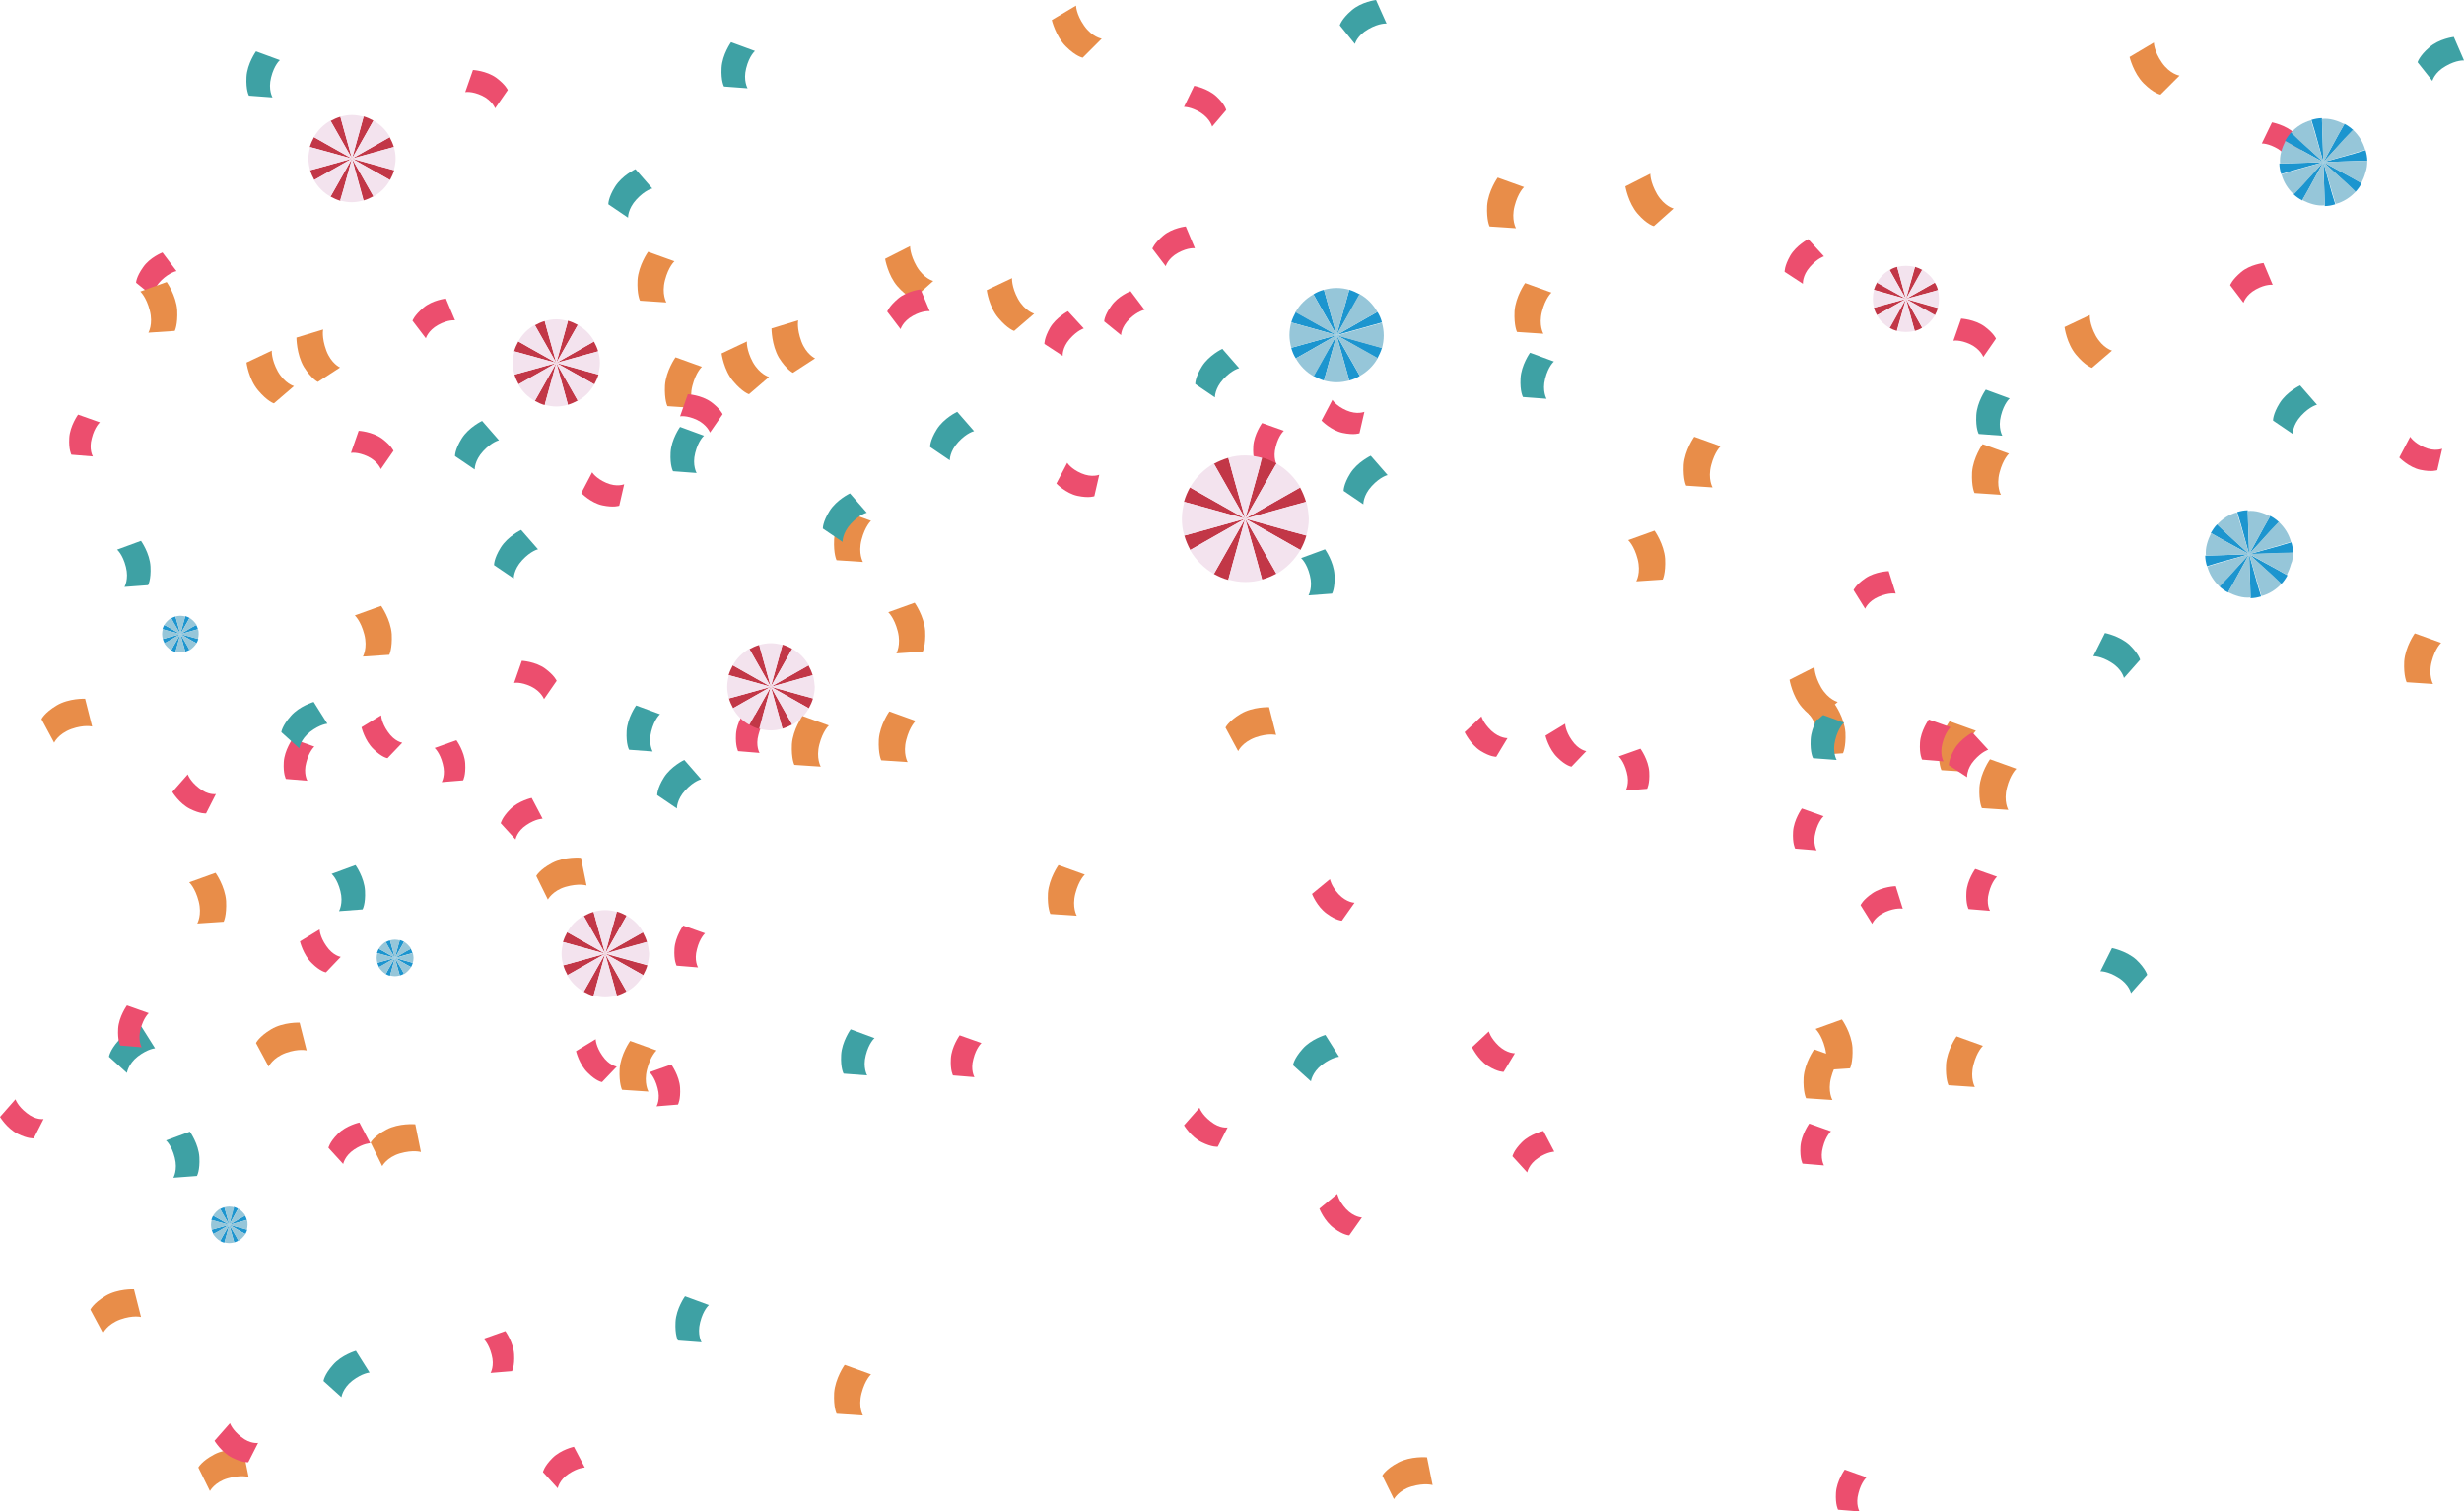 <svg xmlns="http://www.w3.org/2000/svg" viewBox="0 0 700.7 429.8">
  <path d="M530.4 173.1s.8-2.1 3.8-3.4c3-1.3 4.9-.9 4.9-.9l-2-6.4s-3.8.1-6.6 2-3.4 3.4-3.4 3.4l3.3 5.3zm-13.8 68.7s-1.2-2-.3-5.2c.8-3.2 2.3-4.5 2.3-4.5l-6.2-2.2s-2.3 3.2-2.5 6.6c-.2 3.4.6 4.8.6 4.8l6.1.5zm12.2 188s-1.2-2-.3-5.2c.8-3.2 2.3-4.5 2.3-4.5l-6.2-2.2s-2.3 3.2-2.5 6.6c-.2 3.4.6 4.8.6 4.8l6.1.5zM428.7 209.9s-2.2.1-4.6-2.1c-2.4-2.3-2.8-4.1-2.8-4.1l-4.8 4.5s1.7 3.5 4.5 5.3c2.9 1.8 4.5 1.7 4.5 1.7l3.2-5.3zm-43.5 46.8s-2.2 0-4.5-2.4c-2.2-2.4-2.5-4.3-2.5-4.3l-5.1 4.2s1.4 3.6 4.2 5.6c2.7 2 4.3 2 4.3 2l3.6-5.1zm2.8-139.6s-2.1.9-5.1-.4c-3-1.3-4-3-4-3l-3.1 5.9s2.7 2.8 6 3.5c3.3.7 4.8.1 4.8.1l1.4-6.1zm124.7-36.4s-.2-2.3 2-4.8 4-3 4-3l-4.5-4.9s-3.4 1.8-5.1 4.7c-1.7 3-1.6 4.6-1.6 4.6l5.2 3.4zm-181.2-5s.6-2.2 3.5-3.8c2.9-1.6 4.8-1.3 4.8-1.3l-2.6-6.2s-3.8.4-6.4 2.6c-2.6 2.2-3.1 3.7-3.1 3.7l3.8 5zM140.8 30.8s-.8-2.2-3.7-3.6c-3-1.4-4.8-1-4.8-1l2.2-6.3s3.8.2 6.6 2.2c2.7 2 3.3 3.5 3.3 3.5l-3.6 5.2zm-114.4 99s-1.2-2-.3-5.2c.8-3.2 2.3-4.5 2.3-4.5l-6.2-2.2s-2.3 3.2-2.5 6.6c-.2 3.4.6 4.8.6 4.8l6.1.5zm99.2 92.6s1.2-2 .3-5.2c-.8-3.2-2.3-4.5-2.3-4.5l6.2-2.2s2.3 3.2 2.5 6.6c.2 3.4-.6 4.8-.6 4.8l-6.1.5zM12.4 318.2s-2.2.4-4.8-1.7c-2.6-2-3.2-3.9-3.2-3.9l-4.4 5s2 3.3 5 4.8 4.6 1.3 4.6 1.3l2.8-5.5zM97.6 331s.4-2.3 3.1-4.1c2.7-1.8 4.6-1.8 4.6-1.8l-3.1-5.9s-3.7.8-6.1 3.2c-2.4 2.4-2.7 4-2.7 4l4.2 4.6zm16.8-119.8s-2.2-.3-4.1-3.1c-1.9-2.7-1.9-4.7-1.9-4.7l-5.6 3.4s.9 3.8 3.4 6.2c2.4 2.4 4 2.6 4 2.6l4.2-4.4zm101.6 2.9s-1.2-2-.3-5.2c.8-3.2 2.3-4.5 2.3-4.5l-6.2-2.2s-2.3 3.2-2.5 6.6c-.2 3.4.6 4.8.6 4.8l6.1.5zM43.5 84.3s0-2.3 2.4-4.6 4.3-2.6 4.3-2.6l-4-5.3s-3.6 1.4-5.5 4.2c-2 2.8-2 4.4-2 4.4l4.8 3.9zM344.7 36s-.5-2.2-3.3-4c-2.8-1.7-4.7-1.6-4.7-1.6l2.9-6s3.8.7 6.3 3 2.8 3.9 2.8 3.9l-4 4.7z" fill-rule="evenodd" clip-rule="evenodd" fill="#EC4E6E"/>
  <path d="M258.1 216.7s-1.4-2.4-.4-6.3c1-3.9 2.7-5.4 2.7-5.4l-7.5-2.7s-2.7 3.8-3 8c-.2 4.2.7 5.9.7 5.9l7.5.5zM42.2 94.6s1.4-2.4.4-6.3c-1-3.9-2.7-5.4-2.7-5.4l7.5-2.7s2.7 3.8 3 8c.2 4.2-.7 5.9-.7 5.9l-7.5.5zM15.4 211.2s1.1-2.5 4.9-3.9c3.7-1.3 5.9-.7 5.9-.7l-2-7.9s-4.6-.2-8.1 1.9-4.3 3.9-4.3 3.9l3.6 6.7zM59.7 424s1.3-2.5 5-3.6c3.8-1.1 6-.4 6-.4l-1.6-7.9s-4.6-.4-8.2 1.5c-3.6 1.9-4.5 3.7-4.5 3.7l3.3 6.7zm499.9-204.5s-1.4-2.4-.4-6.3c1-3.9 2.7-5.4 2.7-5.4l-7.5-2.7s-2.7 3.8-3 8c-.2 4.2.7 5.9.7 5.9l7.5.5zM431.1 64.9s-1.4-2.4-.4-6.3c1-3.9 2.7-5.4 2.7-5.4l-7.5-2.7s-2.7 3.8-3 8c-.2 4.2.7 5.9.7 5.9l7.5.5zm44.8-5.6s-2.6-.6-4.7-4.1c-2-3.5-1.9-5.8-1.9-5.8l-7.1 3.6s.8 4.7 3.5 7.8c2.7 3.1 4.6 3.5 4.6 3.5l5.6-5zM294.1 89.2s-2.6-.7-4.6-4.2c-1.9-3.5-1.7-5.9-1.7-5.9l-7.2 3.4s.6 4.7 3.3 7.9c2.7 3.2 4.5 3.7 4.5 3.7l5.7-4.9zm12.1 171.2s-1.4-2.4-.4-6.3c1-3.9 2.7-5.4 2.7-5.4L301 246s-2.7 3.8-3 8c-.2 4.2.7 5.9.7 5.9l7.5.5zm-121.8 50s-1.4-2.4-.4-6.3c1-3.9 2.7-5.4 2.7-5.4l-7.5-2.7s-2.7 3.8-3 8c-.2 4.2.7 5.9.7 5.9l7.5.5zm332.2-95.7s1.4-2.4.4-6.3c-1-3.9-2.7-5.4-2.7-5.4l7.5-2.7s2.7 3.8 3 8c.2 4.2-.7 5.9-.7 5.9l-7.5.5zM96.7 104.5s-2.5-1.1-3.9-4.8c-1.4-3.8-.9-6-.9-6L84.3 96s0 4.7 2.1 8.3c2.2 3.5 4 4.3 4 4.3l6.3-4.1zM313.3 11s-2.7-.4-5-3.7C306 4 306 1.6 306 1.6l-6.9 4.1s1.1 4.6 4 7.5 4.8 3.2 4.8 3.2l5.4-5.4zM569 140.7s-1.4-2.4-.4-6.3c1-3.9 2.7-5.4 2.7-5.4l-7.5-2.7s-2.7 3.8-3 8c-.2 4.2.7 5.9.7 5.9l7.5.5z" fill-rule="evenodd" clip-rule="evenodd" fill="#E88D49"/>
  <path d="M178.6 61.9s-.1-2.5 2.4-5.2 4.5-3.1 4.5-3.1l-4.8-5.5s-3.8 1.8-5.8 5-1.9 5-1.9 5l5.6 3.8zm-143.2 105s1.3-2.2.4-5.7c-.9-3.6-2.5-4.9-2.5-4.9l6.8-2.5s2.5 3.5 2.7 7.3c.2 3.8-.7 5.3-.7 5.3l-6.7.5zm.7 138.2s.3-2.5 3.1-4.7c2.9-2.2 4.9-2.3 4.9-2.3l-3.9-6.2s-4.1 1.2-6.5 4c-2.5 2.8-2.7 4.6-2.7 4.6l5.1 4.6zM604 192.8s-.5-2.5-3.6-4.4c-3-1.9-5.1-1.8-5.1-1.8l3.3-6.6s4.1.8 6.9 3.3c2.7 2.6 3.1 4.3 3.1 4.3l-4.6 5.2zM385.3 12.5s.6-2.4 3.8-4.2c3.1-1.8 5.2-1.6 5.2-1.6l-3-6.7s-4.2.5-7 3c-2.8 2.4-3.3 4.2-3.3 4.2l4.3 5.3zm54.5 100.9s-1.3-2.2-.4-5.7c.9-3.6 2.5-4.9 2.5-4.9l-6.8-2.5s-2.5 3.5-2.7 7.3c-.2 3.8.7 5.3.7 5.3l6.7.5zM77.5 27.7s-1.3-2.2-.4-5.7c.9-3.6 2.5-4.9 2.5-4.9l-6.8-2.5s-2.5 3.5-2.7 7.3c-.2 3.8.7 5.3.7 5.3l6.7.5zm108.1 186s-1.3-2.2-.4-5.7c.9-3.6 2.5-4.9 2.5-4.9l-6.8-2.5s-2.5 3.5-2.7 7.3c-.2 3.8.7 5.3.7 5.3l6.7.5zM345.5 113s-.1-2.5 2.4-5.2 4.5-3.1 4.5-3.1l-4.8-5.5s-3.8 1.8-5.8 5-1.9 5-1.9 5l5.6 3.8zm42.2 30.4s-.1-2.5 2.4-5.2 4.5-3.1 4.5-3.1l-4.8-5.5s-3.8 1.8-5.8 5-1.9 5-1.9 5l5.6 3.8zm-15.6 25.9s1.3-2.2.4-5.7c-.9-3.6-2.5-4.9-2.5-4.9l6.8-2.5s2.5 3.5 2.7 7.3c.2 3.8-.7 5.3-.7 5.3l-6.7.5zm.7 138.2s.3-2.5 3.1-4.7c2.9-2.2 4.9-2.3 4.9-2.3l-3.9-6.2s-4.1 1.2-6.5 4c-2.5 2.8-2.7 4.6-2.7 4.6l5.1 4.6zM606 282.4s-.5-2.5-3.6-4.4c-3-1.9-5.1-1.8-5.1-1.8l3.3-6.6s4.1.8 6.9 3.3c2.7 2.6 3.1 4.3 3.1 4.3l-4.6 5.2zM691.7 23s.6-2.4 3.8-4.2c3.1-1.8 5.2-1.6 5.2-1.6l-2.9-6.7s-4.2.5-7 3c-2.8 2.4-3.3 4.2-3.3 4.2l4.2 5.3zM569.4 123.9s-1.3-2.2-.4-5.7c.9-3.6 2.5-4.9 2.5-4.9l-6.8-2.5s-2.5 3.5-2.7 7.3c-.2 3.8.7 5.3.7 5.3l6.7.5zM212.6 25.1s-1.3-2.2-.4-5.7c.9-3.6 2.5-4.9 2.5-4.9l-6.8-2.5s-2.5 3.5-2.7 7.3c-.2 3.8.7 5.3.7 5.3l6.7.5zm309.7 191s-1.3-2.2-.4-5.7c.9-3.6 2.5-4.9 2.5-4.9l-6.8-2.5s-2.5 3.5-2.7 7.3c-.2 3.8.7 5.3.7 5.3l6.7.5zM652 123.4s-.1-2.5 2.4-5.2 4.5-3.1 4.5-3.1l-4.8-5.5s-3.8 1.8-5.8 5-1.9 5-1.9 5l5.6 3.8z" fill-rule="evenodd" clip-rule="evenodd" fill="#3EA1A4"/>
  <path d="M532.4 262.7s.8-2.1 3.8-3.4c3-1.3 4.9-.9 4.9-.9l-2-6.4s-3.8.1-6.6 2-3.4 3.4-3.4 3.4l3.3 5.3zm-13.7 68.7s-1.2-2-.3-5.2c.8-3.2 2.3-4.5 2.3-4.5l-6.2-2.2s-2.3 3.2-2.5 6.6c-.2 3.4.6 4.8.6 4.8l6.1.5zm47.2-72.4s-1.2-2-.3-5.2c.8-3.2 2.3-4.5 2.3-4.5l-6.2-2.2s-2.3 3.2-2.5 6.6c-.2 3.4.6 4.8.6 4.8l6.1.5zm-135.1 40.5s-2.2.1-4.6-2.1c-2.4-2.3-2.8-4.1-2.8-4.1l-4.8 4.5s1.7 3.5 4.5 5.3c2.9 1.8 4.5 1.7 4.5 1.7l3.2-5.3zm-43.5 46.7s-2.2 0-4.5-2.4c-2.2-2.4-2.5-4.3-2.5-4.3l-5.1 4.2s1.4 3.6 4.2 5.6c2.7 2 4.3 2 4.3 2l3.6-5.1zm307.2-218.6s-2.1.9-5.1-.4c-3-1.3-4-3-4-3l-3.1 5.9s2.7 2.8 6 3.5c3.3.7 4.8.1 4.8.1l1.4-6.1zM559.4 221s-.2-2.3 2-4.8 4-3 4-3l-4.5-4.9s-3.4 1.8-5.1 4.7c-1.7 3-1.6 4.6-1.6 4.6l5.2 3.4zM638 86.1s.6-2.2 3.5-3.8c2.9-1.6 4.8-1.3 4.8-1.3l-2.6-6.2s-3.8.4-6.4 2.6c-2.6 2.2-3.1 3.7-3.1 3.7l3.8 5zm-74 15.4s-.8-2.2-3.7-3.6c-3-1.4-4.8-1-4.8-1l2.2-6.3s3.8.2 6.6 2.2c2.7 2 3.3 3.5 3.3 3.5l-3.6 5.2zm-200.9 30.7s-1.2-2-.3-5.2c.8-3.2 2.3-4.5 2.3-4.5l-6.2-2.2s-2.3 3.2-2.5 6.6c-.2 3.4.6 4.8.6 4.8l6.1.5zm99.2 92.6s1.2-2 .3-5.2c-.8-3.2-2.3-4.5-2.3-4.5l6.2-2.2s2.3 3.2 2.5 6.6c.2 3.4-.6 4.8-.6 4.8l-6.1.5zm-113.2 95.8s-2.2.4-4.8-1.7c-2.6-2-3.2-3.9-3.2-3.9l-4.4 5s2 3.3 5 4.8 4.6 1.3 4.6 1.3l2.8-5.5zm85.2 12.8s.4-2.3 3.1-4.1c2.7-1.8 4.6-1.8 4.6-1.8l-3.1-5.9s-3.7.8-6.1 3.2c-2.4 2.4-2.7 4-2.7 4l4.2 4.6zm16.8-119.8s-2.2-.3-4.1-3.1c-1.9-2.7-1.9-4.7-1.9-4.7l-5.6 3.4s.9 3.8 3.4 6.2c2.4 2.4 4 2.6 4 2.6l4.2-4.4zm101.6 2.9s-1.2-2-.3-5.2c.8-3.2 2.3-4.5 2.3-4.5l-6.2-2.2s-2.3 3.2-2.5 6.6c-.2 3.4.6 4.8.6 4.8l6.1.5zM318.8 95.3s0-2.3 2.4-4.6 4.3-2.6 4.3-2.6l-4-5.3s-3.6 1.4-5.5 4.2c-2 2.8-2 4.4-2 4.4l4.8 3.9zm332.4-48.9s-.5-2.2-3.3-4c-2.8-1.7-4.7-1.6-4.7-1.6l2.9-6s3.8.7 6.3 3 2.8 3.9 2.8 3.9l-4 4.7z" fill-rule="evenodd" clip-rule="evenodd" fill="#EC4E6E"/>
  <path d="M438.9 94.9s-1.4-2.4-.4-6.3c1-3.9 2.7-5.4 2.7-5.4l-7.5-2.7s-2.7 3.8-3 8c-.2 4.2.7 5.9.7 5.9l7.5.5zm26.4 70.4s1.4-2.4.4-6.3c-1-3.9-2.7-5.4-2.7-5.4l7.5-2.7s2.7 3.8 3 8c.2 4.2-.7 5.9-.7 5.9l-7.5.5zm-113.2 48.3s1.1-2.5 4.9-3.9c3.7-1.3 5.9-.7 5.9-.7l-2-7.9s-4.6-.2-8.1 1.9-4.3 3.9-4.3 3.9l3.6 6.7zm44.3 212.7s1.3-2.5 5-3.6c3.8-1.1 6-.4 6-.4l-1.6-7.9s-4.6-.4-8.2 1.5c-3.6 1.9-4.5 3.7-4.5 3.7l3.3 6.7zm165.2-117.2s-1.4-2.4-.4-6.3c1-3.9 2.7-5.4 2.7-5.4l-7.5-2.7s-2.7 3.8-3 8c-.2 4.2.7 5.9.7 5.9l7.5.5zm130.3-114.6s-1.4-2.4-.4-6.3c1-3.9 2.7-5.4 2.7-5.4l-7.5-2.7s-2.7 3.8-3 8c-.2 4.2.7 5.9.7 5.9l7.5.5zm-169.3 5.1s-2.6-.6-4.7-4.1c-2-3.5-1.9-5.8-1.9-5.8l-7.1 3.6s.8 4.7 3.5 7.8c2.7 3.1 4.6 3.5 4.6 3.5l5.6-5zm78-99.9s-2.6-.7-4.6-4.2c-1.9-3.5-1.7-5.9-1.7-5.9l-7.2 3.4s.6 4.7 3.3 7.9c2.7 3.2 4.5 3.7 4.5 3.7l5.7-4.9zM487 138.6s-1.4-2.4-.4-6.3c1-3.9 2.7-5.4 2.7-5.4l-7.5-2.7s-2.7 3.8-3 8c-.2 4.2.7 5.9.7 5.9l7.5.5z" fill-rule="evenodd" clip-rule="evenodd" fill="#E88D49"/>
  <path d="M177.5 137.7s-2.1.9-5.1-.4c-3-1.3-4-3-4-3l-3.1 5.9s2.7 2.8 6 3.5c3.3.7 4.8.1 4.8.1l1.4-6.1zm124.7-36.5s-.2-2.3 2-4.8 4-3 4-3l-4.5-4.9s-3.4 1.8-5.1 4.7c-1.7 3-1.6 4.6-1.6 4.6l5.2 3.4zm-181.1-5s.6-2.2 3.5-3.8c2.9-1.6 4.8-1.3 4.8-1.3l-2.6-6.2s-3.8.4-6.4 2.6c-2.6 2.2-3.1 3.7-3.1 3.7l3.8 5z" fill-rule="evenodd" clip-rule="evenodd" fill="#EC4E6E"/>
  <path d="M189.5 86s-1.4-2.4-.4-6.3c1-3.9 2.7-5.4 2.7-5.4l-7.5-2.7s-2.7 3.8-3 8c-.2 4.2.7 5.9.7 5.9l7.5.5zm75.9-6.1s-2.6-.6-4.7-4.1c-2-3.5-1.9-5.8-1.9-5.8l-7.1 3.6s.8 4.7 3.5 7.8c2.7 3.1 4.6 3.5 4.6 3.5l5.6-5zM83.6 109.8s-2.6-.7-4.6-4.2c-1.9-3.5-1.7-5.9-1.7-5.9l-7.2 3.4s.6 4.7 3.3 7.9c2.7 3.2 4.5 3.7 4.5 3.7l5.7-4.9z" fill-rule="evenodd" clip-rule="evenodd" fill="#E88D49"/>
  <path d="M198.1 134.5s-1.3-2.2-.4-5.7c.9-3.6 2.5-4.9 2.5-4.9l-6.8-2.5s-2.5 3.5-2.7 7.3c-.2 3.8.7 5.3.7 5.3l6.7.5zm-63.1-1s-.1-2.5 2.4-5.2 4.5-3.1 4.5-3.1l-4.8-5.5s-3.8 1.8-5.8 5-1.9 5-1.9 5l5.6 3.8zm11.1 31s-.1-2.5 2.4-5.2 4.5-3.1 4.5-3.1l-4.8-5.5s-3.8 1.8-5.8 5-1.9 5-1.9 5l5.6 3.8zm124-33.6s-.1-2.5 2.4-5.2 4.5-3.1 4.5-3.1l-4.8-5.5s-3.8 1.8-5.8 5-1.9 5-1.9 5l5.6 3.8z" fill-rule="evenodd" clip-rule="evenodd" fill="#3EA1A4"/>
  <path d="M312.6 135s-2.1.9-5.1-.4c-3-1.3-4-3-4-3l-3.1 5.9s2.7 2.8 6 3.5c3.3.7 4.8.1 4.8.1l1.4-6.1zm-56.5-41.4s.6-2.2 3.5-3.8c2.9-1.6 4.8-1.3 4.8-1.3l-2.6-6.2s-3.8.4-6.4 2.6c-2.6 2.2-3.1 3.7-3.1 3.7l3.8 5zm-147.8 39.8s-.8-2.2-3.7-3.6c-3-1.4-4.8-1-4.8-1l2.2-6.3s3.8.2 6.6 2.2c2.7 2 3.3 3.5 3.3 3.5l-3.6 5.2z" fill-rule="evenodd" clip-rule="evenodd" fill="#EC4E6E"/>
  <path d="M197.3 116s-1.4-2.4-.4-6.3c1-3.9 2.7-5.4 2.7-5.4l-7.5-2.7s-2.7 3.8-3 8c-.2 4.2.7 5.9.7 5.9l7.5.5zm57.6 69.8s1.4-2.4.4-6.3c-1-3.9-2.7-5.4-2.7-5.4l7.5-2.7s2.7 3.8 3 8c.2 4.2-.7 5.9-.7 5.9l-7.5.5zm-36.2-78.6s-2.6-.7-4.6-4.2c-1.9-3.5-1.7-5.9-1.7-5.9l-7.2 3.4s.6 4.7 3.3 7.9c2.7 3.2 4.5 3.7 4.5 3.7l5.7-4.9zm26.7 52.6s-1.4-2.4-.4-6.3c1-3.9 2.7-5.4 2.7-5.4l-7.5-2.7s-2.7 3.8-3 8c-.2 4.2.7 5.9.7 5.9l7.5.5zm275.7 153s-1.4-2.4-.4-6.3c1-3.9 2.7-5.4 2.7-5.4l-7.5-2.7s-2.7 3.8-3 8c-.2 4.2.7 5.9.7 5.9l7.5.5z" fill-rule="evenodd" clip-rule="evenodd" fill="#E88D49"/>
  <path d="M518.6 304.3s1.4-2.4.4-6.3c-1-3.9-2.7-5.4-2.7-5.4l7.5-2.7s2.7 3.8 3 8c.2 4.2-.7 5.9-.7 5.9l-7.5.5zM231.8 101.9s-2.5-1.1-3.9-4.8c-1.4-3.8-.9-6-.9-6l-7.6 2.3s0 4.7 2.1 8.3c2.2 3.5 4 4.3 4 4.3l6.3-4.1zm388-80.4s-2.7-.4-5-3.7c-2.3-3.3-2.3-5.7-2.3-5.7l-6.9 4.1s1.1 4.6 4 7.5 4.8 3.2 4.8 3.2l5.4-5.4zm-48.7 208.8s-1.4-2.4-.4-6.3c1-3.9 2.7-5.4 2.7-5.4l-7.5-2.7s-2.7 3.8-3 8c-.2 4.2.7 5.9.7 5.9l7.5.5z" fill-rule="evenodd" clip-rule="evenodd" fill="#E88D49"/>
  <path d="M542 85l-6.6 1.8-2.5.7c.2.8.5 1.5.9 2.1l2.3-1.3L542 85zm0 0l-5.9-3.4-2.3-1.3c-.4.7-.7 1.4-.9 2.1l2.5.7L542 85zm0 0l6.6-1.8 2.5-.7c-.2-.8-.5-1.5-.9-2.1l-2.3 1.3L542 85zm0 0l-3.4 5.9-1.3 2.3c.7.4 1.4.7 2.1.9l.7-2.5L542 85zm0 0l-1.8-6.6-.7-2.5c-.8.2-1.5.5-2.1.9l1.3 2.3L542 85zm0 0l3.4-5.9 1.3-2.3c-.7-.4-1.4-.7-2.1-.9l-.7 2.5L542 85zm0 0l5.9 3.4 2.3 1.3c.4-.7.7-1.4.9-2.1l-2.5-.7L542 85zm0 0l1.8 6.6.7 2.5c.8-.2 1.5-.5 2.1-.9l-1.3-2.3L542 85z" fill="#C23747"/>
  <path d="M542 85l-1.8 6.6-.7 2.5c.8.2 1.6.3 2.5.3s1.7-.1 2.5-.3l-.7-2.5L542 85z" fill="#F3E3EE"/>
  <path d="M542 85l3.4 5.9 1.3 2.3c1.5-.8 2.7-2.1 3.6-3.6l-2.3-1.3-6-3.3zm9.1-2.5l-2.5.7L542 85l6.6 1.8 2.5.7c.2-.8.3-1.6.3-2.5 0-.8-.1-1.7-.3-2.5zM542 85l5.9-3.4 2.3-1.3c-.8-1.5-2.1-2.7-3.6-3.6l-1.3 2.3-3.3 6zm0 0l1.8-6.6.7-2.5c-.8-.2-1.6-.3-2.5-.3s-1.7.1-2.5.3l.7 2.5L542 85z" fill="#F3E3EE"/>
  <path d="M542 85l-3.4-5.9-1.3-2.3c-1.5.8-2.7 2.1-3.6 3.6l2.3 1.3 6 3.3zm0 0l-6.6-1.8-2.5-.7c-.2.8-.3 1.6-.3 2.5 0 .9.1 1.7.3 2.5l2.5-.7L542 85zm0 0l-5.9 3.4-2.3 1.3c.8 1.5 2.1 2.7 3.6 3.6l1.3-2.3 3.3-6z" fill="#F3E3EE"/>
  <path d="M354.1 147.5l-12.5 3.5-4.8 1.3c.4 1.4 1 2.8 1.7 4.1l4.4-2.5 11.2-6.4zm0 0l-11.3-6.4-4.4-2.5c-.7 1.3-1.3 2.6-1.7 4.1l4.8 1.3 12.6 3.5z" fill="#C23747"/>
  <path d="M354.1 147.5l12.5-3.5 4.8-1.3c-.4-1.4-1-2.8-1.7-4.1l-4.4 2.5-11.2 6.4zm0 0l-6.4 11.3-2.5 4.4c1.3.7 2.6 1.3 4.1 1.7l1.3-4.8 3.5-12.6zm0 0l-3.5-12.5-1.3-4.8c-1.4.4-2.8 1-4.1 1.7l2.5 4.4 6.4 11.2z" fill="#C23747"/>
  <path d="M354.1 147.5l6.4-11.3 2.5-4.4c-1.3-.7-2.6-1.3-4.1-1.7l-1.3 4.8-3.5 12.6zm0 0l11.3 6.4 4.4 2.5c.7-1.3 1.3-2.6 1.7-4.1l-4.8-1.3-12.6-3.5z" fill="#C23747"/>
  <path d="M354.1 147.5l3.5 12.5 1.3 4.8c1.4-.4 2.8-1 4.1-1.7l-2.5-4.4-6.4-11.2z" fill="#C23747"/>
  <path d="M354.1 147.5l-3.5 12.5-1.3 4.8c1.5.4 3.1.7 4.8.7 1.7 0 3.3-.2 4.8-.7l-1.3-4.8-3.5-12.5zm0 0l6.4 11.3 2.5 4.4c2.8-1.6 5.2-4 6.8-6.8l-4.4-2.5-11.3-6.4zm17.4-4.8l-4.8 1.3-12.5 3.5 12.5 3.5 4.8 1.3c.4-1.5.7-3.1.7-4.8-.1-1.7-.3-3.3-.7-4.8zm-17.4 4.8l11.3-6.4 4.4-2.5c-1.6-2.8-4-5.2-6.8-6.8l-2.5 4.4-6.4 11.3zm0 0l3.5-12.5 1.3-4.8c-1.5-.4-3.1-.7-4.8-.7-1.7 0-3.3.2-4.8.7l1.3 4.8 3.5 12.5zm0 0l-6.4-11.3-2.5-4.4c-2.8 1.6-5.2 4-6.8 6.8l4.4 2.5 11.3 6.4zm0 0l-12.5-3.5-4.8-1.3c-.4 1.5-.7 3.1-.7 4.8 0 1.7.2 3.3.7 4.8l4.8-1.3 12.5-3.5zm0 0l-11.3 6.4-4.4 2.5c1.6 2.8 4 5.2 6.8 6.8l2.5-4.4 6.4-11.3z" fill="#F3E3EE"/>
  <path d="M158.2 103.2l-8.6 2.4-3.3.9c.3 1 .7 1.9 1.2 2.8l3-1.7 7.7-4.4zm0 0l-7.8-4.4-3-1.7c-.5.9-.9 1.8-1.2 2.8l3.3.9 8.7 2.4zm0 0l8.6-2.4 3.3-.9c-.3-1-.7-1.9-1.2-2.8l-3 1.7-7.7 4.4zm0 0l-4.4 7.8-1.7 3c.9.5 1.8.9 2.8 1.2l.9-3.3 2.4-8.7z" fill="#C23747"/>
  <path d="M158.2 103.2l-2.4-8.6-.9-3.3c-1 .3-1.9.7-2.8 1.2l1.7 3 4.4 7.7z" fill="#C23747"/>
  <path d="M158.2 103.2l4.4-7.8 1.7-3c-.9-.5-1.8-.9-2.8-1.2l-.9 3.3-2.4 8.7zm0 0l7.8 4.4 3 1.7c.5-.9.9-1.8 1.2-2.8l-3.3-.9-8.7-2.4z" fill="#C23747"/>
  <path d="M158.2 103.2l2.4 8.6.9 3.3c1-.3 1.9-.7 2.8-1.2l-1.7-3-4.4-7.7z" fill="#C23747"/>
  <path d="M158.2 103.2l-2.4 8.6-.9 3.3c1.1.3 2.2.5 3.3.5 1.1 0 2.3-.2 3.3-.5l-.9-3.3-2.4-8.6z" fill="#F3E3EE"/>
  <path d="M158.2 103.2l4.4 7.8 1.7 3c2-1.1 3.6-2.7 4.7-4.7l-3-1.7-7.8-4.4z" fill="#F3E3EE"/>
  <path d="M170.1 99.9l-3.3.9-8.6 2.4 8.6 2.4 3.3.9c.3-1.1.5-2.2.5-3.3 0-1.2-.2-2.3-.5-3.3zm-11.9 3.3l7.8-4.4 3-1.7c-1.1-2-2.7-3.6-4.7-4.7l-1.7 3-4.4 7.8zm0 0l2.4-8.6.9-3.3c-1.1-.3-2.2-.5-3.3-.5-1.1 0-2.3.2-3.3.5l.9 3.3 2.4 8.6z" fill="#F3E3EE"/>
  <path d="M158.2 103.2l-4.4-7.8-1.7-3c-2 1.1-3.6 2.7-4.7 4.7l3 1.7 7.8 4.4z" fill="#F3E3EE"/>
  <path d="M158.2 103.2l-8.6-2.4-3.3-.9c-.3 1.1-.5 2.2-.5 3.3 0 1.1.2 2.3.5 3.3l3.3-.9 8.6-2.4zm0 0l-7.8 4.4-3 1.7c1.1 2 2.7 3.6 4.7 4.7l1.7-3 4.4-7.8z" fill="#F3E3EE"/>
  <path d="M660.7 46.1l-9 .3-3.5.1c0 1 .2 2 .5 3l3.3-1 8.7-2.4zm0 0l-6.6-6.1-2.5-2.4c-.7.7-1.3 1.6-1.8 2.5l3 1.7 7.9 4.3zm0 0l9-.3 3.5-.1c0-1-.2-2-.5-3l-3.3 1-8.7 2.4zm0 0l-6.1 6.6-2.4 2.5c.7.7 1.6 1.3 2.5 1.8l1.7-3 4.3-7.9zm0 0l-.3-9-.1-3.5c-1 0-2 .2-3 .5l1 3.3 2.4 8.7zm0 0l6.1-6.6 2.4-2.5c-.7-.7-1.6-1.3-2.5-1.8l-1.7 3-4.3 7.9zm0 0l6.6 6.1 2.5 2.4c.7-.7 1.3-1.6 1.8-2.5l-3-1.7-7.9-4.3zm0 0l.3 9 .1 3.5c1 0 2-.2 3-.5l-1-3.3-2.4-8.7z" fill="#1C95CF"/>
  <path d="M660.7 46.1l-4.3 7.8-1.7 3c1 .5 2 .9 3.1 1.2 1.1.3 2.2.4 3.3.3l-.1-3.5-.3-8.8z" fill="#96C6D9"/>
  <path d="M660.7 46.1l2.5 8.6 1 3.3c2.2-.6 4.1-1.8 5.7-3.5l-2.5-2.4-6.7-6zm12.5-.4l-3.5.1-9 .3 7.8 4.3 3 1.7c.5-1 .9-2 1.2-3.1.4-1.1.5-2.2.5-3.3zm-12.5.4l8.6-2.5 3.3-1c-.6-2.2-1.8-4.1-3.5-5.7l-2.4 2.5-6 6.7z" fill="#96C6D9"/>
  <path d="M660.7 46.1l4.3-7.8 1.7-3c-1-.5-2-.9-3.1-1.2-1.1-.3-2.2-.4-3.3-.3l.1 3.5.3 8.8z" fill="#96C6D9"/>
  <path d="M660.7 46.1l-2.5-8.6-1-3.3c-2.2.6-4.1 1.8-5.7 3.5l2.5 2.4 6.7 6zm0 0l-7.8-4.3-3-1.7c-.5 1-.9 2-1.2 3.1-.3 1.1-.4 2.2-.3 3.3l3.5-.1 8.8-.3zm0 0l-8.6 2.5-3.3 1c.6 2.2 1.8 4.1 3.5 5.7l2.4-2.5 6-6.7z" fill="#96C6D9"/>
  <path d="M639.6 157.6l-9 .3-3.5.1c0 1 .2 2 .5 3l3.3-1 8.7-2.4zm0 0l-6.6-6.1-2.5-2.4c-.7.7-1.3 1.6-1.8 2.5l3 1.7 7.9 4.3zm0 0l9-.3 3.5-.1c0-1-.2-2-.5-3l-3.3 1-8.7 2.4zm0 0l-6.1 6.6-2.4 2.5c.7.7 1.6 1.3 2.5 1.8l1.7-3 4.3-7.9zm0 0l-.3-9-.1-3.5c-1 0-2 .2-3 .5l1 3.3 2.4 8.7zm0 0l6.1-6.6 2.4-2.5c-.7-.7-1.6-1.3-2.5-1.8l-1.7 3-4.3 7.9zm0 0l6.6 6.1 2.5 2.4c.7-.7 1.3-1.6 1.8-2.5l-3-1.7-7.9-4.3zm0 0l.3 9 .1 3.5c1 0 2-.2 3-.5l-1-3.3-2.4-8.7z" fill="#1C95CF"/>
  <path d="M639.6 157.6l-4.3 7.8-1.7 3c1 .5 2 .9 3.1 1.2 1.1.3 2.2.4 3.3.3l-.1-3.5-.3-8.8zm0 0l2.5 8.6 1 3.3c2.2-.6 4.1-1.8 5.7-3.5l-2.5-2.4-6.7-6zm12.4-.5l-3.5.1-9 .3 7.8 4.3 3 1.7c.5-1 .9-2 1.2-3.1.5-1 .6-2.2.5-3.3z" fill="#96C6D9"/>
  <path d="M639.6 157.6l8.6-2.5 3.3-1c-.6-2.2-1.8-4.1-3.5-5.7l-2.4 2.5-6 6.7zm0 0l4.3-7.8 1.7-3c-1-.5-2-.9-3.1-1.2-1.1-.3-2.2-.4-3.3-.3l.1 3.5.3 8.8zm0 0l-2.5-8.6-1-3.3c-2.2.6-4.1 1.8-5.6 3.5l2.5 2.4 6.6 6zm0 0l-7.8-4.3-3-1.7c-.5 1-.9 2-1.2 3.1-.3 1.1-.4 2.2-.3 3.3l3.5-.1 8.8-.3zm0 0l-8.6 2.5-3.3 1c.6 2.2 1.8 4.1 3.5 5.7l2.4-2.5 6-6.7z" fill="#96C6D9"/>
  <path d="M51.3 180.3l-3.6 1-1.4.4c.1.4.3.8.5 1.2l1.3-.7 3.2-1.9zm0 0l-3.3-1.9-1.3-.7c-.2.4-.4.8-.5 1.2l1.4.4 3.7 1z" fill="#1C95CF"/>
  <path d="M51.3 180.3l3.6-1 1.4-.4c-.1-.4-.3-.8-.5-1.2l-1.3.7-3.2 1.9zm0 0l-1.9 3.3-.7 1.3c.4.2.8.4 1.2.5l.4-1.4 1-3.7zm0 0l-1-3.6-.4-1.4c-.4.1-.8.3-1.2.5l.7 1.3 1.9 3.2zm0 0l1.9-3.3.7-1.3c-.4-.2-.8-.4-1.2-.5l-.4 1.4-1 3.7z" fill="#1C95CF"/>
  <path d="M51.3 180.3l3.3 1.9 1.3.7c.2-.4.4-.8.5-1.2l-1.4-.4-3.7-1z" fill="#1C95CF"/>
  <path d="M51.3 180.3l1 3.6.4 1.4c.4-.1.8-.3 1.2-.5l-.7-1.3-1.9-3.2z" fill="#1C95CF"/>
  <path d="M51.3 180.3l-1 3.6-.4 1.4c.4.1.9.2 1.4.2.5 0 1-.1 1.4-.2l-.4-1.4-1-3.6z" fill="#96C6D9"/>
  <path d="M51.3 180.3l1.9 3.3.7 1.3c.8-.5 1.5-1.2 2-2l-1.3-.7-3.3-1.9zm5-1.4l-1.4.4-3.6 1 3.6 1 1.4.4c.1-.4.2-.9.2-1.4 0-.5 0-1-.2-1.4z" fill="#96C6D9"/>
  <path d="M51.3 180.3l3.3-1.9 1.3-.7c-.5-.8-1.2-1.5-2-2l-.7 1.3-1.9 3.3zm0 0l1-3.6.4-1.4c-.4-.1-.9-.2-1.4-.2-.5 0-1 .1-1.4.2l.4 1.4 1 3.6z" fill="#96C6D9"/>
  <path d="M51.3 180.3l-1.9-3.3-.7-1.3c-.8.5-1.5 1.2-2 2l1.3.7 3.3 1.9zm0 0l-3.6-1-1.4-.4c-.1.4-.2.9-.2 1.4 0 .5.1 1 .2 1.4l1.4-.4 3.6-1z" fill="#96C6D9"/>
  <path d="M51.3 180.3l-3.3 1.9-1.3.7c.5.8 1.2 1.5 2 2l.7-1.3 1.9-3.3z" fill="#96C6D9"/>
  <path d="M201.9 123s-.8-2.2-3.7-3.6c-3-1.4-4.8-1-4.8-1l2.2-6.3s3.8.2 6.6 2.2c2.7 2 3.3 3.5 3.3 3.5l-3.6 5.2zM87.4 222s-1.2-2-.3-5.2c.8-3.2 2.3-4.5 2.3-4.5l-6.2-2.2s-2.3 3.2-2.5 6.6c-.2 3.4.6 4.8.6 4.8l6.1.5zm99.3 92.6s1.2-2 .3-5.2c-.8-3.2-2.3-4.5-2.3-4.5l6.2-2.2s2.3 3.2 2.5 6.6c.2 3.4-.6 4.8-.6 4.8l-6.1.5zM73.4 410.3s-2.2.4-4.8-1.7c-2.6-2-3.2-3.9-3.2-3.9l-4.4 5s2 3.3 5 4.8 4.6 1.3 4.6 1.3l2.8-5.5zm85.2 12.9s.4-2.3 3.1-4.1c2.7-1.8 4.6-1.8 4.6-1.8l-3.1-5.9s-3.7.8-6.1 3.2c-2.4 2.4-2.7 4-2.7 4l4.2 4.6zm16.8-119.9s-2.2-.3-4.1-3.1c-1.9-2.7-1.9-4.7-1.9-4.7l-5.6 3.4s.9 3.8 3.4 6.2c2.4 2.4 4 2.6 4 2.6l4.2-4.4zm101.7 3s-1.2-2-.3-5.2c.8-3.2 2.3-4.5 2.3-4.5l-6.2-2.2s-2.3 3.2-2.5 6.6c-.2 3.4.6 4.8.6 4.8l6.1.5z" fill-rule="evenodd" clip-rule="evenodd" fill="#EC4E6E"/>
  <path d="M103.2 186.7s1.4-2.4.4-6.3c-1-3.9-2.7-5.4-2.7-5.4l7.5-2.7s2.7 3.8 3 8c.2 4.2-.7 5.9-.7 5.9l-7.5.5zM76.4 303.3s1.1-2.5 4.9-3.9c3.7-1.3 5.9-.7 5.9-.7l-2-7.9s-4.6-.2-8.1 1.9-4.3 3.9-4.3 3.9l3.6 6.7zm79.4-47.5s1.3-2.5 5-3.6c3.8-1.1 6-.4 6-.4l-1.6-7.9s-4.6-.4-8.2 1.5c-3.6 1.9-4.5 3.7-4.5 3.7l3.3 6.7zm89.6 146.7s-1.4-2.4-.4-6.3c1-3.9 2.7-5.4 2.7-5.4l-7.5-2.7s-2.7 3.8-3 8c-.2 4.2.7 5.9.7 5.9l7.5.5z" fill-rule="evenodd" clip-rule="evenodd" fill="#E88D49"/>
  <path d="M239.6 154.1s-.1-2.5 2.4-5.2 4.5-3.1 4.5-3.1l-4.8-5.5s-3.8 1.8-5.8 5-1.9 5-1.9 5l5.6 3.8zm-143.2 105s1.3-2.2.4-5.7c-.9-3.6-2.5-4.9-2.5-4.9l6.8-2.5s2.5 3.5 2.7 7.3c.2 3.8-.7 5.3-.7 5.3l-6.7.5zm.7 138.2s.3-2.5 3.1-4.7c2.9-2.2 4.9-2.3 4.9-2.3l-3.9-6.2s-4.1 1.2-6.5 4c-2.5 2.8-2.7 4.6-2.7 4.6l5.1 4.6zm149.5-91.5s-1.3-2.2-.4-5.7c.9-3.6 2.5-4.9 2.5-4.9l-6.8-2.5s-2.5 3.5-2.7 7.3c-.2 3.8.7 5.3.7 5.3l6.7.5z" fill-rule="evenodd" clip-rule="evenodd" fill="#3EA1A4"/>
  <path d="M219.2 195.3l-8.6 2.4-3.3.9c.3 1 .7 1.9 1.2 2.8l3-1.7 7.7-4.4z" fill="#C23747"/>
  <path d="M219.2 195.3l-7.8-4.4-3-1.7c-.5.9-.9 1.8-1.2 2.8l3.3.9 8.7 2.4zm0 0l8.6-2.4 3.3-.9c-.3-1-.7-1.9-1.2-2.8l-3 1.7-7.7 4.4z" fill="#C23747"/>
  <path d="M219.2 195.3l-4.4 7.8-1.7 3c.9.5 1.8.9 2.8 1.2l.9-3.3 2.4-8.7zm0 0l-2.4-8.6-.9-3.3c-1 .3-1.9.7-2.8 1.2l1.7 3 4.4 7.7z" fill="#C23747"/>
  <path d="M219.2 195.3l4.4-7.8 1.7-3c-.9-.5-1.8-.9-2.8-1.2l-.9 3.3-2.4 8.7z" fill="#C23747"/>
  <path d="M219.2 195.3l7.8 4.4 3 1.7c.5-.9.9-1.8 1.2-2.8l-3.3-.9-8.7-2.4zm0 0l2.4 8.6.9 3.3c1-.3 1.9-.7 2.8-1.2l-1.7-3-4.4-7.7z" fill="#C23747"/>
  <path d="M219.2 195.3l-2.4 8.6-.9 3.3c1.1.3 2.2.5 3.3.5 1.1 0 2.3-.2 3.3-.5l-.9-3.3-2.4-8.6z" fill="#F3E3EE"/>
  <path d="M219.2 195.3l4.4 7.8 1.7 3c2-1.1 3.6-2.7 4.7-4.7l-3-1.7-7.8-4.4zm12-3.3l-3.3.9-8.6 2.4 8.6 2.4 3.3.9c.3-1.1.5-2.2.5-3.3-.1-1.1-.2-2.2-.5-3.3z" fill="#F3E3EE"/>
  <path d="M219.2 195.3l7.8-4.4 3-1.7c-1.1-2-2.7-3.6-4.7-4.7l-1.7 3-4.4 7.8zm0 0l2.4-8.6.9-3.3c-1.1-.3-2.2-.5-3.3-.5-1.1 0-2.3.2-3.3.5l.9 3.3 2.4 8.6z" fill="#F3E3EE"/>
  <path d="M219.2 195.3l-4.4-7.8-1.7-3c-2 1.1-3.6 2.7-4.7 4.7l3 1.7 7.8 4.4zm0 0l-8.6-2.4-3.3-.9c-.3 1.1-.5 2.2-.5 3.3 0 1.1.2 2.3.5 3.3l3.3-.9 8.6-2.4z" fill="#F3E3EE"/>
  <path d="M219.2 195.3l-7.8 4.4-3 1.7c1.1 2 2.7 3.6 4.7 4.7l1.7-3 4.4-7.8z" fill="#F3E3EE"/>
  <path d="M112.3 272.4l-3.6 1-1.4.4c.1.4.3.8.5 1.2l1.3-.7 3.2-1.9zm0 0l-3.3-1.9-1.3-.7c-.2.4-.4.8-.5 1.2l1.4.4 3.7 1z" fill="#1C95CF"/>
  <path d="M112.3 272.4l3.6-1 1.4-.4c-.1-.4-.3-.8-.5-1.2l-1.3.7-3.2 1.9zm0 0l-1.9 3.3-.7 1.3c.4.2.8.4 1.2.5l.4-1.4 1-3.7zm0 0l-1-3.6-.4-1.4c-.4.1-.8.3-1.2.5l.7 1.3 1.9 3.2zm0 0l1.9-3.3.7-1.3c-.4-.2-.8-.4-1.2-.5l-.4 1.4-1 3.7z" fill="#1C95CF"/>
  <path d="M112.3 272.4l3.3 1.9 1.3.7c.2-.4.4-.8.5-1.2l-1.4-.4-3.7-1z" fill="#1C95CF"/>
  <path d="M112.3 272.4l1 3.6.4 1.4c.4-.1.8-.3 1.2-.5l-.7-1.3-1.9-3.2z" fill="#1C95CF"/>
  <path d="M112.3 272.4l-1 3.6-.4 1.4c.4.1.9.2 1.4.2.5 0 1-.1 1.4-.2l-.4-1.4-1-3.6z" fill="#96C6D9"/>
  <path d="M112.3 272.4l1.9 3.3.7 1.3c.8-.5 1.5-1.2 2-2l-1.3-.7-3.3-1.9zm5.1-1.4l-1.4.4-3.6 1 3.6 1 1.4.4c.1-.4.2-.9.2-1.4 0-.4-.1-.9-.2-1.4z" fill="#96C6D9"/>
  <path d="M112.3 272.4l3.3-1.9 1.3-.7c-.5-.8-1.2-1.5-2-2l-.7 1.3-1.9 3.3zm0 0l1-3.6.4-1.4c-.4-.1-.9-.2-1.4-.2-.5 0-1 .1-1.4.2l.4 1.4 1 3.6z" fill="#96C6D9"/>
  <path d="M112.3 272.4l-1.9-3.3-.7-1.3c-.8.5-1.5 1.2-2 2l1.3.7 3.3 1.9zm0 0l-3.6-1-1.4-.4c-.1.4-.2.9-.2 1.4 0 .5.1 1 .2 1.4l1.4-.4 3.6-1z" fill="#96C6D9"/>
  <path d="M112.3 272.4l-3.3 1.9-1.3.7c.5.8 1.2 1.5 2 2l.7-1.3 1.9-3.3z" fill="#96C6D9"/>
  <path d="M154.7 198.8s-.8-2.2-3.7-3.6c-3-1.4-4.8-1-4.8-1l2.2-6.3s3.8.2 6.6 2.2c2.7 2 3.3 3.5 3.3 3.5l-3.6 5.2zm-114.4 99s-1.2-2-.3-5.2c.8-3.2 2.3-4.5 2.3-4.5l-6.2-2.2s-2.3 3.2-2.5 6.6c-.2 3.4.6 4.8.6 4.8l6.1.5zm99.2 92.6s1.2-2 .3-5.2c-.8-3.2-2.3-4.5-2.3-4.5l6.2-2.2s2.3 3.2 2.5 6.6c.2 3.4-.6 4.8-.6 4.8l-6.1.5zM61.4 225.8s-2.2.4-4.8-1.7c-2.6-2-3.2-3.9-3.2-3.9l-4.4 5s2 3.3 5 4.8 4.6 1.3 4.6 1.3l2.8-5.5zm85.2 12.9s.4-2.3 3.1-4.1c2.7-1.8 4.6-1.8 4.6-1.8l-3.1-5.9s-3.7.8-6.1 3.2c-2.4 2.4-2.7 4-2.7 4l4.2 4.6zm-49.7 33.4s-2.2-.3-4.1-3.1c-1.9-2.7-1.9-4.7-1.9-4.7l-5.6 3.4s.9 3.8 3.4 6.2c2.4 2.4 4 2.6 4 2.6l4.2-4.4zm101.6 3s-1.2-2-.3-5.2c.8-3.2 2.3-4.5 2.3-4.5l-6.2-2.2s-2.3 3.2-2.5 6.6c-.2 3.4.6 4.8.6 4.8l6.1.5z" fill-rule="evenodd" clip-rule="evenodd" fill="#EC4E6E"/>
  <path d="M56.1 262.6s1.4-2.4.4-6.3c-1-3.9-2.7-5.4-2.7-5.4l7.5-2.7s2.7 3.8 3 8c.2 4.2-.7 5.9-.7 5.9l-7.5.5zM29.3 379.1s1.1-2.5 4.9-3.9c3.7-1.3 5.9-.7 5.9-.7l-2-7.9s-4.6-.2-8.1 1.9-4.3 3.9-4.3 3.9l3.6 6.7zm79.4-47.5s1.3-2.5 5-3.6c3.8-1.1 6-.4 6-.4l-1.6-7.9s-4.6-.4-8.2 1.5c-3.6 1.9-4.5 3.7-4.5 3.7l3.3 6.7zM233.4 218s-1.4-2.4-.4-6.3c1-3.9 2.7-5.4 2.7-5.4l-7.5-2.7s-2.7 3.8-3 8c-.2 4.2.7 5.9.7 5.9l7.5.5z" fill-rule="evenodd" clip-rule="evenodd" fill="#E88D49"/>
  <path d="M192.5 229.9s-.1-2.5 2.4-5.2 4.5-3.1 4.5-3.1l-4.8-5.5s-3.8 1.8-5.8 5-1.9 5-1.9 5l5.6 3.8zm-143.2 105s1.3-2.2.4-5.7c-.9-3.6-2.5-4.9-2.5-4.9l6.8-2.5s2.5 3.5 2.7 7.3c.2 3.8-.7 5.3-.7 5.3l-6.7.5zm35.8-122.1s.3-2.5 3.1-4.7c2.9-2.2 4.9-2.3 4.9-2.3l-3.9-6.2s-4.1 1.2-6.5 4c-2.5 2.8-2.7 4.6-2.7 4.6l5.1 4.6zm114.4 168.9s-1.3-2.2-.4-5.7c.9-3.6 2.5-4.9 2.5-4.9l-6.8-2.5s-2.5 3.5-2.7 7.3c-.2 3.8.7 5.3.7 5.3l6.7.5z" fill-rule="evenodd" clip-rule="evenodd" fill="#3EA1A4"/>
  <path d="M172.1 271.2l-8.6 2.4-3.3.9c.3 1 .7 1.9 1.2 2.8l3-1.7 7.7-4.4zm0 0l-7.8-4.4-3-1.7c-.5.9-.9 1.8-1.2 2.8l3.3.9 8.7 2.4zm0 0l8.6-2.4 3.3-.9c-.3-1-.7-1.9-1.2-2.8l-3 1.7-7.7 4.4zm0 0l-4.4 7.8-1.7 3c.9.5 1.8.9 2.8 1.2l.9-3.3 2.4-8.7zm0 0l-2.4-8.6-.9-3.3c-1 .3-1.9.7-2.8 1.2l1.7 3 4.4 7.7z" fill="#C23747"/>
  <path d="M172.1 271.2l4.4-7.8 1.7-3c-.9-.5-1.8-.9-2.8-1.2l-.9 3.3-2.4 8.7zm0 0l7.8 4.4 3 1.7c.5-.9.9-1.8 1.2-2.8l-3.3-.9-8.7-2.4zm0 0l2.4 8.6.9 3.3c1-.3 1.9-.7 2.8-1.2l-1.7-3-4.4-7.7z" fill="#C23747"/>
  <path d="M172.1 271.2l-2.4 8.6-.9 3.3c1.1.3 2.2.5 3.3.5 1.1 0 2.3-.2 3.3-.5l-.9-3.3-2.4-8.6z" fill="#F3E3EE"/>
  <path d="M172.1 271.2l4.4 7.8 1.7 3c2-1.1 3.6-2.7 4.7-4.7l-3-1.7-7.8-4.4zm12-3.4l-3.3.9-8.6 2.4 8.6 2.4 3.3.9c.3-1.1.5-2.2.5-3.3-.1-1.1-.3-2.2-.5-3.3z" fill="#F3E3EE"/>
  <path d="M172.1 271.2l7.8-4.4 3-1.7c-1.1-2-2.7-3.6-4.7-4.7l-1.7 3-4.4 7.8zm0 0l2.4-8.6.9-3.3c-1.1-.3-2.2-.5-3.3-.5-1.1 0-2.3.2-3.3.5l.9 3.3 2.4 8.6z" fill="#F3E3EE"/>
  <path d="M172.1 271.2l-4.4-7.8-1.7-3c-2 1.1-3.6 2.7-4.7 4.7l3 1.7 7.8 4.4zm0 0l-8.6-2.4-3.3-.9c-.3 1.1-.5 2.2-.5 3.3 0 1.1.2 2.3.5 3.3l3.3-.9 8.6-2.4z" fill="#F3E3EE"/>
  <path d="M172.1 271.2l-7.8 4.4-3 1.7c1.1 2 2.7 3.6 4.7 4.7l1.7-3 4.4-7.8z" fill="#F3E3EE"/>
  <path d="M65.2 348.3l-3.6 1-1.4.4c.1.4.3.8.5 1.2l1.3-.7 3.2-1.9zm0 0l-3.3-1.9-1.3-.7c-.2.4-.4.8-.5 1.2l1.4.4 3.7 1zm0 0l3.6-1 1.4-.4c-.1-.4-.3-.8-.5-1.2l-1.3.7-3.2 1.9zm0 0l-1.9 3.3-.7 1.3c.4.2.8.4 1.2.5l.4-1.4 1-3.7zm0 0l-1-3.6-.4-1.4c-.4.1-.8.3-1.2.5l.7 1.3 1.9 3.2zm0 0L67 345l.7-1.3c-.4-.2-.8-.4-1.2-.5l-.4 1.4-.9 3.7z" fill="#1C95CF"/>
  <path d="M65.2 348.3l3.3 1.9 1.3.7c.2-.4.4-.8.5-1.2l-1.4-.4-3.7-1z" fill="#1C95CF"/>
  <path d="M65.2 348.3l1 3.6.4 1.4c.4-.1.8-.3 1.2-.5l-.7-1.3-1.9-3.2z" fill="#1C95CF"/>
  <path d="M65.2 348.3l-1 3.6-.4 1.4c.4.1.9.2 1.4.2.5 0 1-.1 1.4-.2l-.4-1.4-1-3.6z" fill="#96C6D9"/>
  <path d="M65.2 348.3l1.9 3.3.7 1.3c.8-.5 1.5-1.2 2-2l-1.3-.7-3.3-1.9zm5-1.4l-1.4.4-3.6 1 3.6 1 1.4.4c.1-.4.2-.9.2-1.4 0-.5 0-1-.2-1.4zm-5 1.4l3.3-1.9 1.3-.7c-.5-.8-1.2-1.5-2-2L67 345l-1.8 3.3zm0 0l1-3.6.4-1.4c-.4-.1-.9-.2-1.4-.2-.5 0-1 .1-1.4.2l.4 1.4 1 3.6z" fill="#96C6D9"/>
  <path d="M65.2 348.3l-1.9-3.3-.7-1.3c-.8.5-1.5 1.2-2 2l1.3.7 3.3 1.9zm0 0l-3.6-1-1.4-.4c-.1.4-.2.9-.2 1.4 0 .5.1 1 .2 1.4l1.4-.4 3.6-1z" fill="#96C6D9"/>
  <path d="M65.2 348.3l-3.3 1.9-1.3.7c.5.8 1.2 1.5 2 2l.7-1.3 1.9-3.3z" fill="#96C6D9"/>
  <path d="M100.1 45.1l-8.6 2.4-3.3.9c.3 1 .7 1.9 1.2 2.8l3-1.7 7.7-4.4z" fill="#C23747"/>
  <path d="M100.1 45.1l-7.8-4.4-3-1.7c-.5.9-.9 1.8-1.2 2.8l3.3.9 8.7 2.4z" fill="#C23747"/>
  <path d="M100.1 45.1l8.6-2.4 3.3-.9c-.3-1-.7-1.9-1.2-2.8l-3 1.7-7.7 4.4z" fill="#C23747"/>
  <path d="M100.1 45.1l-4.4 7.8-1.7 3c.9.5 1.8.9 2.8 1.2l.9-3.3 2.4-8.7z" fill="#C23747"/>
  <path d="M100.1 45.1l-2.4-8.6-.9-3.3c-1 .3-1.9.7-2.8 1.2l1.7 3 4.4 7.7zm0 0l4.4-7.8 1.7-3c-.9-.5-1.8-.9-2.8-1.2l-.9 3.3-2.4 8.7zm0 0l7.8 4.4 3 1.7c.5-.9.9-1.8 1.2-2.8l-3.3-.9-8.7-2.4z" fill="#C23747"/>
  <path d="M100.1 45.1l2.4 8.6.9 3.3c1-.3 1.9-.7 2.8-1.2l-1.7-3-4.4-7.7z" fill="#C23747"/>
  <path d="M100.1 45.1l-2.4 8.6-1 3.3c1.1.3 2.2.5 3.3.5 1.1 0 2.3-.2 3.3-.5l-.9-3.3-2.3-8.6zm0 0l4.4 7.8 1.7 3c2-1.1 3.6-2.7 4.7-4.7l-3-1.7-7.8-4.4zm11.9-3.3l-3.3.9-8.6 2.4 8.6 2.4 3.3.9c.3-1.1.5-2.2.5-3.3 0-1.2-.2-2.3-.5-3.3zm-11.9 3.3l7.8-4.4 3-1.7c-1.1-2-2.7-3.6-4.7-4.7l-1.7 3-4.4 7.8z" fill="#F3E3EE"/>
  <path d="M100.1 45.1l2.4-8.6.9-3.3c-1.1-.3-2.2-.5-3.3-.5-1.1 0-2.3.2-3.3.5l.9 3.3 2.4 8.6zm0 0l-4.4-7.8-1.7-3c-2 1.1-3.6 2.7-4.7 4.7l3 1.7 7.8 4.4z" fill="#F3E3EE"/>
  <path d="M100.1 45.1l-8.6-2.4-3.3-.9c-.3 1.1-.5 2.2-.5 3.3 0 1.1.2 2.3.5 3.3l3.3-.9 8.6-2.4zm0 0l-7.8 4.4-3 1.7c1.1 2 2.7 3.6 4.7 4.7l1.7-3 4.4-7.8z" fill="#F3E3EE"/>
  <path d="M380.1 95.3l-9.3 2.6-3.6 1c.3 1.1.7 2.1 1.3 3l3.2-1.8 8.4-4.8zm0 0l-8.4-4.8-3.2-1.8c-.5.9-1 2-1.3 3l3.6 1 9.3 2.6z" fill="#1C95CF"/>
  <path d="M380.1 95.3l9.3-2.6 3.6-1c-.3-1.1-.7-2.1-1.3-3l-3.2 1.8-8.4 4.8zm0 0l-4.8 8.4-1.8 3.2c.9.5 2 1 3 1.3l1-3.6 2.6-9.3z" fill="#1C95CF"/>
  <path d="M380.1 95.3l-2.6-9.3-1-3.6c-1.1.3-2.1.7-3 1.3l1.8 3.2 4.8 8.4zm0 0l4.8-8.4 1.8-3.2c-.9-.5-2-1-3-1.3l-1 3.6-2.6 9.3z" fill="#1C95CF"/>
  <path d="M380.1 95.3l8.4 4.8 3.2 1.8c.5-.9 1-2 1.3-3l-3.6-1-9.3-2.6z" fill="#1C95CF"/>
  <path d="M380.1 95.3l2.6 9.3 1 3.6c1.1-.3 2.1-.7 3-1.3l-1.8-3.2-4.8-8.4z" fill="#1C95CF"/>
  <path d="M380.1 95.3l-2.6 9.3-1 3.6c1.1.3 2.3.5 3.6.5s2.4-.2 3.6-.5l-1-3.6-2.6-9.3zm0 0l4.8 8.4 1.8 3.2c2.1-1.2 3.9-2.9 5.1-5.1l-3.2-1.8-8.5-4.7z" fill="#96C6D9"/>
  <path d="M393 91.8l-3.6 1-9.3 2.6 9.3 2.6 3.6 1c.3-1.1.5-2.3.5-3.6 0-1.3-.2-2.5-.5-3.6zm-12.9 3.5l8.4-4.8 3.2-1.8c-1.2-2.1-2.9-3.9-5.1-5.1l-1.8 3.2-4.7 8.5z" fill="#96C6D9"/>
  <path d="M380.1 95.3l2.6-9.3 1-3.6c-1.1-.3-2.3-.5-3.6-.5s-2.4.2-3.6.5l1 3.6 2.6 9.3zm0 0l-4.8-8.4-1.8-3.2c-2.1 1.2-3.9 2.9-5.1 5.1l3.2 1.8 8.5 4.7zm0 0l-9.3-2.6-3.6-1c-.3 1.1-.5 2.3-.5 3.6 0 1.2.2 2.4.5 3.6l3.6-1 9.3-2.6zm0 0l-8.4 4.8-3.2 1.8c1.2 2.1 2.9 3.9 5.1 5.1l1.8-3.2 4.7-8.5z" fill="#96C6D9"/>
</svg>
